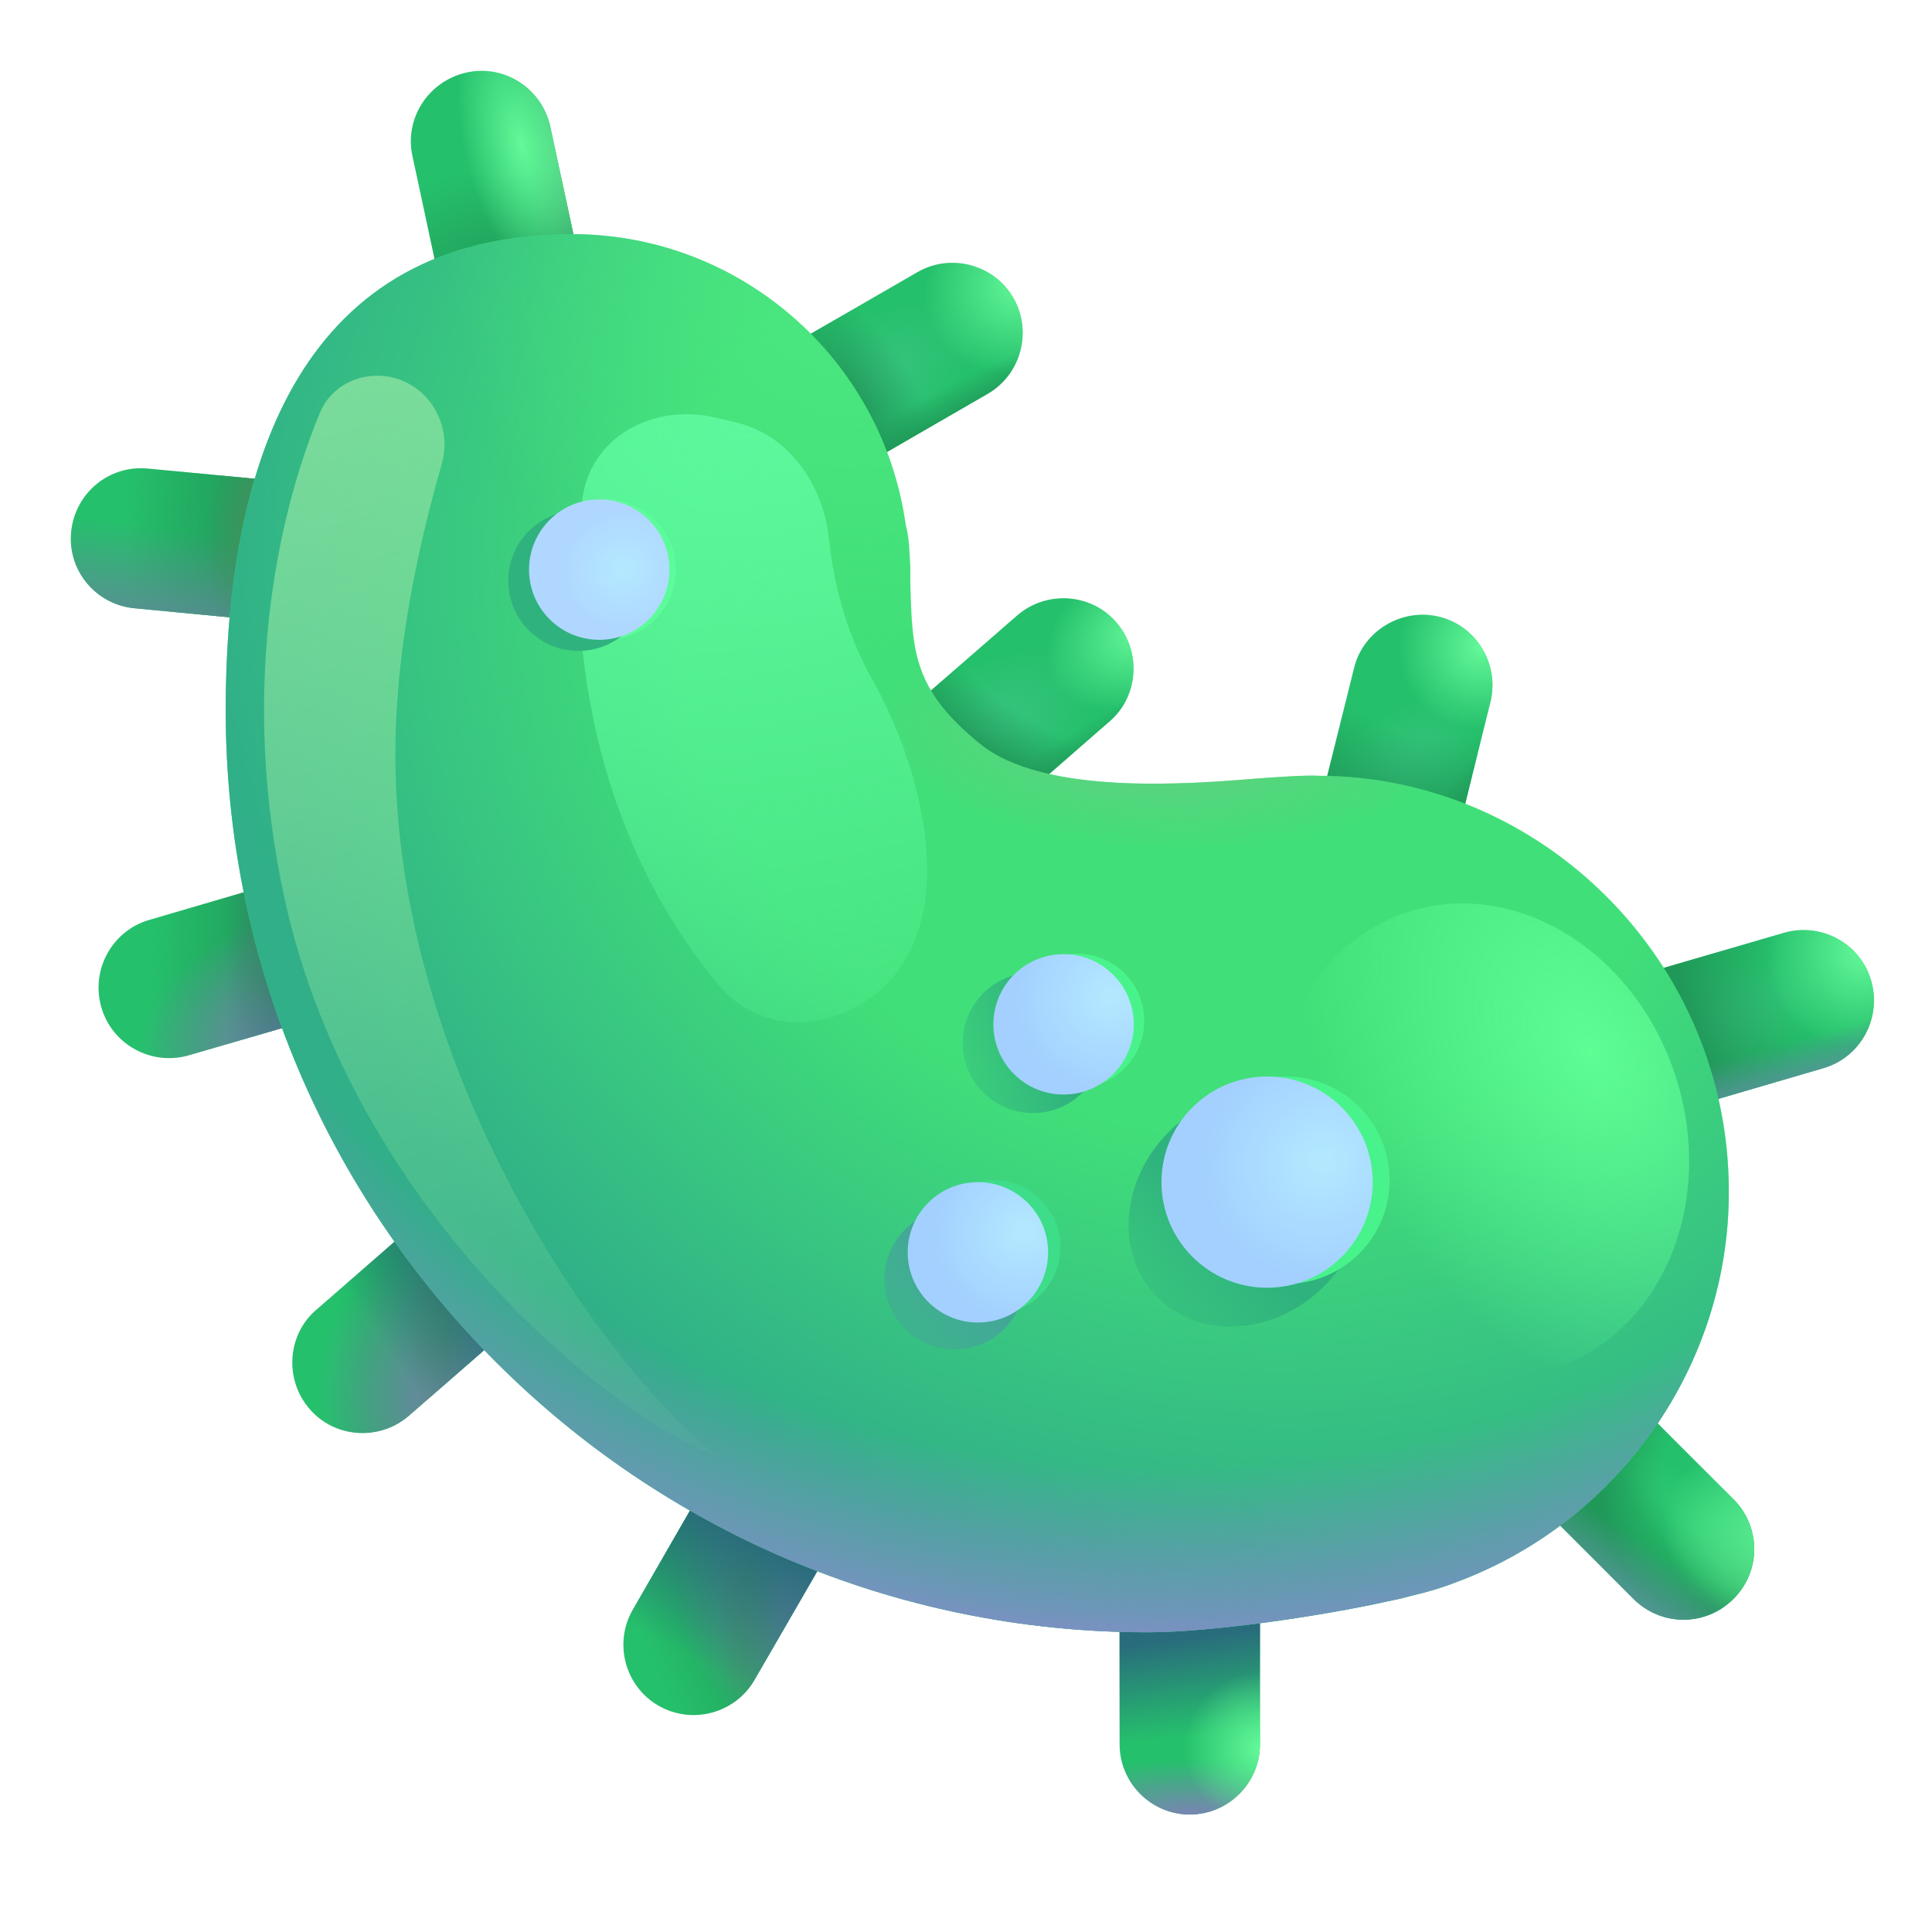 <svg viewBox="1 1 30 30" xmlns="http://www.w3.org/2000/svg">
<g filter="url(#filter0_i_28327_6963)">
<path d="M7.435 9.676C7.375 10.275 6.845 10.716 6.245 10.655L2.985 10.345C2.385 10.286 1.945 9.756 2.005 9.156C2.065 8.556 2.595 8.116 3.195 8.176L6.455 8.486C7.045 8.546 7.495 9.076 7.435 9.676Z" fill="#25C06C"/>
<path d="M7.435 9.676C7.375 10.275 6.845 10.716 6.245 10.655L2.985 10.345C2.385 10.286 1.945 9.756 2.005 9.156C2.065 8.556 2.595 8.116 3.195 8.176L6.455 8.486C7.045 8.546 7.495 9.076 7.435 9.676Z" fill="url(#paint0_radial_28327_6963)"/>
<path d="M7.435 9.676C7.375 10.275 6.845 10.716 6.245 10.655L2.985 10.345C2.385 10.286 1.945 9.756 2.005 9.156C2.065 8.556 2.595 8.116 3.195 8.176L6.455 8.486C7.045 8.546 7.495 9.076 7.435 9.676Z" fill="url(#paint1_linear_28327_6963)"/>
<path d="M7.435 9.676C7.375 10.275 6.845 10.716 6.245 10.655L2.985 10.345C2.385 10.286 1.945 9.756 2.005 9.156C2.065 8.556 2.595 8.116 3.195 8.176L6.455 8.486C7.045 8.546 7.495 9.076 7.435 9.676Z" fill="url(#paint2_radial_28327_6963)"/>
</g>
<g filter="url(#filter1_i_28327_6963)">
<path d="M7.725 15.005C7.895 15.585 7.565 16.195 6.985 16.366L3.835 17.285C3.255 17.456 2.645 17.125 2.475 16.546C2.305 15.966 2.635 15.355 3.215 15.185L6.365 14.265C6.945 14.095 7.555 14.425 7.725 15.005Z" fill="#25C06C"/>
<path d="M7.725 15.005C7.895 15.585 7.565 16.195 6.985 16.366L3.835 17.285C3.255 17.456 2.645 17.125 2.475 16.546C2.305 15.966 2.635 15.355 3.215 15.185L6.365 14.265C6.945 14.095 7.555 14.425 7.725 15.005Z" fill="url(#paint3_radial_28327_6963)"/>
<path d="M7.725 15.005C7.895 15.585 7.565 16.195 6.985 16.366L3.835 17.285C3.255 17.456 2.645 17.125 2.475 16.546C2.305 15.966 2.635 15.355 3.215 15.185L6.365 14.265C6.945 14.095 7.555 14.425 7.725 15.005Z" fill="url(#paint4_radial_28327_6963)"/>
<path d="M7.725 15.005C7.895 15.585 7.565 16.195 6.985 16.366L3.835 17.285C3.255 17.456 2.645 17.125 2.475 16.546C2.305 15.966 2.635 15.355 3.215 15.185L6.365 14.265C6.945 14.095 7.555 14.425 7.725 15.005Z" fill="url(#paint5_radial_28327_6963)"/>
<path d="M7.725 15.005C7.895 15.585 7.565 16.195 6.985 16.366L3.835 17.285C3.255 17.456 2.645 17.125 2.475 16.546C2.305 15.966 2.635 15.355 3.215 15.185L6.365 14.265C6.945 14.095 7.555 14.425 7.725 15.005Z" fill="url(#paint6_linear_28327_6963)"/>
</g>
<g filter="url(#filter2_i_28327_6963)">
<path d="M9.825 19.195C10.215 19.645 10.175 20.346 9.715 20.735L7.245 22.886C6.795 23.276 6.095 23.235 5.705 22.776C5.315 22.326 5.355 21.625 5.815 21.235L8.285 19.085C8.735 18.695 9.435 18.745 9.825 19.195Z" fill="#25C06C"/>
<path d="M9.825 19.195C10.215 19.645 10.175 20.346 9.715 20.735L7.245 22.886C6.795 23.276 6.095 23.235 5.705 22.776C5.315 22.326 5.355 21.625 5.815 21.235L8.285 19.085C8.735 18.695 9.435 18.745 9.825 19.195Z" fill="url(#paint7_radial_28327_6963)"/>
<path d="M9.825 19.195C10.215 19.645 10.175 20.346 9.715 20.735L7.245 22.886C6.795 23.276 6.095 23.235 5.705 22.776C5.315 22.326 5.355 21.625 5.815 21.235L8.285 19.085C8.735 18.695 9.435 18.745 9.825 19.195Z" fill="url(#paint8_radial_28327_6963)"/>
<path d="M9.825 19.195C10.215 19.645 10.175 20.346 9.715 20.735L7.245 22.886C6.795 23.276 6.095 23.235 5.705 22.776C5.315 22.326 5.355 21.625 5.815 21.235L8.285 19.085C8.735 18.695 9.435 18.745 9.825 19.195Z" fill="url(#paint9_radial_28327_6963)"/>
<path d="M9.825 19.195C10.215 19.645 10.175 20.346 9.715 20.735L7.245 22.886C6.795 23.276 6.095 23.235 5.705 22.776C5.315 22.326 5.355 21.625 5.815 21.235L8.285 19.085C8.735 18.695 9.435 18.745 9.825 19.195Z" fill="url(#paint10_linear_28327_6963)"/>
</g>
<g filter="url(#filter3_i_28327_6963)">
<path d="M13.855 22.656C14.375 22.956 14.555 23.626 14.255 24.146L12.615 26.986C12.315 27.506 11.645 27.686 11.125 27.386C10.605 27.086 10.425 26.416 10.725 25.896L12.365 23.056C12.665 22.536 13.335 22.356 13.855 22.656Z" fill="#25C06C"/>
<path d="M13.855 22.656C14.375 22.956 14.555 23.626 14.255 24.146L12.615 26.986C12.315 27.506 11.645 27.686 11.125 27.386C10.605 27.086 10.425 26.416 10.725 25.896L12.365 23.056C12.665 22.536 13.335 22.356 13.855 22.656Z" fill="url(#paint11_radial_28327_6963)"/>
<path d="M13.855 22.656C14.375 22.956 14.555 23.626 14.255 24.146L12.615 26.986C12.315 27.506 11.645 27.686 11.125 27.386C10.605 27.086 10.425 26.416 10.725 25.896L12.365 23.056C12.665 22.536 13.335 22.356 13.855 22.656Z" fill="url(#paint12_radial_28327_6963)"/>
<path d="M13.855 22.656C14.375 22.956 14.555 23.626 14.255 24.146L12.615 26.986C12.315 27.506 11.645 27.686 11.125 27.386C10.605 27.086 10.425 26.416 10.725 25.896L12.365 23.056C12.665 22.536 13.335 22.356 13.855 22.656Z" fill="url(#paint13_radial_28327_6963)"/>
<path d="M13.855 22.656C14.375 22.956 14.555 23.626 14.255 24.146L12.615 26.986C12.315 27.506 11.645 27.686 11.125 27.386C10.605 27.086 10.425 26.416 10.725 25.896L12.365 23.056C12.665 22.536 13.335 22.356 13.855 22.656Z" fill="url(#paint14_linear_28327_6963)"/>
</g>
<g filter="url(#filter4_i_28327_6963)">
<path d="M19.375 23.616C19.975 23.616 20.465 24.106 20.465 24.706V27.986C20.465 28.586 19.975 29.076 19.375 29.076C18.775 29.076 18.285 28.586 18.285 27.986V24.706C18.285 24.106 18.775 23.616 19.375 23.616Z" fill="#25C06C"/>
<path d="M19.375 23.616C19.975 23.616 20.465 24.106 20.465 24.706V27.986C20.465 28.586 19.975 29.076 19.375 29.076C18.775 29.076 18.285 28.586 18.285 27.986V24.706C18.285 24.106 18.775 23.616 19.375 23.616Z" fill="url(#paint15_radial_28327_6963)"/>
<path d="M19.375 23.616C19.975 23.616 20.465 24.106 20.465 24.706V27.986C20.465 28.586 19.975 29.076 19.375 29.076C18.775 29.076 18.285 28.586 18.285 27.986V24.706C18.285 24.106 18.775 23.616 19.375 23.616Z" fill="url(#paint16_linear_28327_6963)"/>
<path d="M19.375 23.616C19.975 23.616 20.465 24.106 20.465 24.706V27.986C20.465 28.586 19.975 29.076 19.375 29.076C18.775 29.076 18.285 28.586 18.285 27.986V24.706C18.285 24.106 18.775 23.616 19.375 23.616Z" fill="url(#paint17_radial_28327_6963)"/>
</g>
<g filter="url(#filter5_i_28327_6963)">
<path d="M23.948 21.858C24.378 21.428 25.067 21.428 25.497 21.858L27.817 24.178C28.247 24.608 28.247 25.298 27.817 25.728C27.387 26.158 26.698 26.158 26.267 25.728L23.948 23.408C23.517 22.978 23.517 22.278 23.948 21.858Z" fill="#25C06C"/>
<path d="M23.948 21.858C24.378 21.428 25.067 21.428 25.497 21.858L27.817 24.178C28.247 24.608 28.247 25.298 27.817 25.728C27.387 26.158 26.698 26.158 26.267 25.728L23.948 23.408C23.517 22.978 23.517 22.278 23.948 21.858Z" fill="url(#paint18_radial_28327_6963)"/>
<path d="M23.948 21.858C24.378 21.428 25.067 21.428 25.497 21.858L27.817 24.178C28.247 24.608 28.247 25.298 27.817 25.728C27.387 26.158 26.698 26.158 26.267 25.728L23.948 23.408C23.517 22.978 23.517 22.278 23.948 21.858Z" fill="url(#paint19_radial_28327_6963)"/>
<path d="M23.948 21.858C24.378 21.428 25.067 21.428 25.497 21.858L27.817 24.178C28.247 24.608 28.247 25.298 27.817 25.728C27.387 26.158 26.698 26.158 26.267 25.728L23.948 23.408C23.517 22.978 23.517 22.278 23.948 21.858Z" fill="url(#paint20_radial_28327_6963)" fill-opacity="0.4"/>
<path d="M23.948 21.858C24.378 21.428 25.067 21.428 25.497 21.858L27.817 24.178C28.247 24.608 28.247 25.298 27.817 25.728C27.387 26.158 26.698 26.158 26.267 25.728L23.948 23.408C23.517 22.978 23.517 22.278 23.948 21.858Z" fill="url(#paint21_linear_28327_6963)"/>
</g>
<g filter="url(#filter6_i_28327_6963)">
<path d="M24.705 17.666C24.535 17.086 24.865 16.476 25.445 16.306L28.595 15.386C29.175 15.216 29.785 15.546 29.955 16.126C30.125 16.706 29.795 17.316 29.215 17.486L26.065 18.406C25.485 18.586 24.875 18.246 24.705 17.666Z" fill="#25C06C"/>
<path d="M24.705 17.666C24.535 17.086 24.865 16.476 25.445 16.306L28.595 15.386C29.175 15.216 29.785 15.546 29.955 16.126C30.125 16.706 29.795 17.316 29.215 17.486L26.065 18.406C25.485 18.586 24.875 18.246 24.705 17.666Z" fill="url(#paint22_radial_28327_6963)"/>
<path d="M24.705 17.666C24.535 17.086 24.865 16.476 25.445 16.306L28.595 15.386C29.175 15.216 29.785 15.546 29.955 16.126C30.125 16.706 29.795 17.316 29.215 17.486L26.065 18.406C25.485 18.586 24.875 18.246 24.705 17.666Z" fill="url(#paint23_radial_28327_6963)"/>
<path d="M24.705 17.666C24.535 17.086 24.865 16.476 25.445 16.306L28.595 15.386C29.175 15.216 29.785 15.546 29.955 16.126C30.125 16.706 29.795 17.316 29.215 17.486L26.065 18.406C25.485 18.586 24.875 18.246 24.705 17.666Z" fill="url(#paint24_radial_28327_6963)"/>
<path d="M24.705 17.666C24.535 17.086 24.865 16.476 25.445 16.306L28.595 15.386C29.175 15.216 29.785 15.546 29.955 16.126C30.125 16.706 29.795 17.316 29.215 17.486L26.065 18.406C25.485 18.586 24.875 18.246 24.705 17.666Z" fill="url(#paint25_linear_28327_6963)"/>
</g>
<g filter="url(#filter7_i_28327_6963)">
<path d="M21.935 15.775C21.355 15.636 20.995 15.036 21.135 14.456L21.925 11.275C22.065 10.695 22.665 10.335 23.245 10.476C23.825 10.616 24.185 11.216 24.045 11.796L23.255 14.976C23.115 15.566 22.515 15.925 21.935 15.775Z" fill="#25C06C"/>
<path d="M21.935 15.775C21.355 15.636 20.995 15.036 21.135 14.456L21.925 11.275C22.065 10.695 22.665 10.335 23.245 10.476C23.825 10.616 24.185 11.216 24.045 11.796L23.255 14.976C23.115 15.566 22.515 15.925 21.935 15.775Z" fill="url(#paint26_radial_28327_6963)"/>
<path d="M21.935 15.775C21.355 15.636 20.995 15.036 21.135 14.456L21.925 11.275C22.065 10.695 22.665 10.335 23.245 10.476C23.825 10.616 24.185 11.216 24.045 11.796L23.255 14.976C23.115 15.566 22.515 15.925 21.935 15.775Z" fill="url(#paint27_linear_28327_6963)"/>
<path d="M21.935 15.775C21.355 15.636 20.995 15.036 21.135 14.456L21.925 11.275C22.065 10.695 22.665 10.335 23.245 10.476C23.825 10.616 24.185 11.216 24.045 11.796L23.255 14.976C23.115 15.566 22.515 15.925 21.935 15.775Z" fill="url(#paint28_radial_28327_6963)"/>
<path d="M21.935 15.775C21.355 15.636 20.995 15.036 21.135 14.456L21.925 11.275C22.065 10.695 22.665 10.335 23.245 10.476C23.825 10.616 24.185 11.216 24.045 11.796L23.255 14.976C23.115 15.566 22.515 15.925 21.935 15.775Z" fill="url(#paint29_radial_28327_6963)"/>
</g>
<g filter="url(#filter8_i_28327_6963)">
<path d="M14.115 14.146C13.725 13.696 13.765 12.996 14.225 12.606L16.695 10.456C17.145 10.066 17.845 10.106 18.235 10.566C18.625 11.016 18.585 11.716 18.125 12.106L15.655 14.256C15.205 14.646 14.505 14.596 14.115 14.146Z" fill="#25C06C"/>
<path d="M14.115 14.146C13.725 13.696 13.765 12.996 14.225 12.606L16.695 10.456C17.145 10.066 17.845 10.106 18.235 10.566C18.625 11.016 18.585 11.716 18.125 12.106L15.655 14.256C15.205 14.646 14.505 14.596 14.115 14.146Z" fill="url(#paint30_radial_28327_6963)"/>
<path d="M14.115 14.146C13.725 13.696 13.765 12.996 14.225 12.606L16.695 10.456C17.145 10.066 17.845 10.106 18.235 10.566C18.625 11.016 18.585 11.716 18.125 12.106L15.655 14.256C15.205 14.646 14.505 14.596 14.115 14.146Z" fill="url(#paint31_linear_28327_6963)"/>
<path d="M14.115 14.146C13.725 13.696 13.765 12.996 14.225 12.606L16.695 10.456C17.145 10.066 17.845 10.106 18.235 10.566C18.625 11.016 18.585 11.716 18.125 12.106L15.655 14.256C15.205 14.646 14.505 14.596 14.115 14.146Z" fill="url(#paint32_radial_28327_6963)"/>
<path d="M14.115 14.146C13.725 13.696 13.765 12.996 14.225 12.606L16.695 10.456C17.145 10.066 17.845 10.106 18.235 10.566C18.625 11.016 18.585 11.716 18.125 12.106L15.655 14.256C15.205 14.646 14.505 14.596 14.115 14.146Z" fill="url(#paint33_radial_28327_6963)"/>
</g>
<g filter="url(#filter9_i_28327_6963)">
<path d="M11.905 8.256C11.605 7.736 11.785 7.066 12.305 6.766L15.145 5.126C15.665 4.826 16.335 5.006 16.635 5.526C16.935 6.046 16.755 6.716 16.235 7.016L13.395 8.656C12.875 8.956 12.205 8.776 11.905 8.256Z" fill="#25C06C"/>
<path d="M11.905 8.256C11.605 7.736 11.785 7.066 12.305 6.766L15.145 5.126C15.665 4.826 16.335 5.006 16.635 5.526C16.935 6.046 16.755 6.716 16.235 7.016L13.395 8.656C12.875 8.956 12.205 8.776 11.905 8.256Z" fill="url(#paint34_radial_28327_6963)"/>
<path d="M11.905 8.256C11.605 7.736 11.785 7.066 12.305 6.766L15.145 5.126C15.665 4.826 16.335 5.006 16.635 5.526C16.935 6.046 16.755 6.716 16.235 7.016L13.395 8.656C12.875 8.956 12.205 8.776 11.905 8.256Z" fill="url(#paint35_linear_28327_6963)"/>
<path d="M11.905 8.256C11.605 7.736 11.785 7.066 12.305 6.766L15.145 5.126C15.665 4.826 16.335 5.006 16.635 5.526C16.935 6.046 16.755 6.716 16.235 7.016L13.395 8.656C12.875 8.956 12.205 8.776 11.905 8.256Z" fill="url(#paint36_radial_28327_6963)"/>
<path d="M11.905 8.256C11.605 7.736 11.785 7.066 12.305 6.766L15.145 5.126C15.665 4.826 16.335 5.006 16.635 5.526C16.935 6.046 16.755 6.716 16.235 7.016L13.395 8.656C12.875 8.956 12.205 8.776 11.905 8.256Z" fill="url(#paint37_radial_28327_6963)"/>
</g>
<g filter="url(#filter10_i_28327_6963)">
<path d="M9.295 7.376C8.705 7.506 8.125 7.126 7.995 6.536L7.305 3.326C7.175 2.736 7.555 2.156 8.145 2.026C8.735 1.896 9.315 2.276 9.445 2.866L10.135 6.076C10.265 6.666 9.885 7.256 9.295 7.376Z" fill="#25C06C"/>
<path d="M9.295 7.376C8.705 7.506 8.125 7.126 7.995 6.536L7.305 3.326C7.175 2.736 7.555 2.156 8.145 2.026C8.735 1.896 9.315 2.276 9.445 2.866L10.135 6.076C10.265 6.666 9.885 7.256 9.295 7.376Z" fill="url(#paint38_linear_28327_6963)"/>
<path d="M9.295 7.376C8.705 7.506 8.125 7.126 7.995 6.536L7.305 3.326C7.175 2.736 7.555 2.156 8.145 2.026C8.735 1.896 9.315 2.276 9.445 2.866L10.135 6.076C10.265 6.666 9.885 7.256 9.295 7.376Z" fill="url(#paint39_radial_28327_6963)"/>
<path d="M9.295 7.376C8.705 7.506 8.125 7.126 7.995 6.536L7.305 3.326C7.175 2.736 7.555 2.156 8.145 2.026C8.735 1.896 9.315 2.276 9.445 2.866L10.135 6.076C10.265 6.666 9.885 7.256 9.295 7.376Z" fill="url(#paint40_radial_28327_6963)"/>
</g>
<path d="M21.465 13.046C21.285 13.036 20.975 13.056 20.555 13.086C19.475 13.176 17.215 13.356 16.225 12.556C15.175 11.706 15.165 11.116 15.135 10.036V9.976V9.786L15.115 9.456C15.105 9.336 15.085 9.226 15.065 9.156C14.705 6.576 12.495 4.636 9.885 4.636C5.719 4.636 4.505 8.109 4.505 12.036C4.505 19.926 10.925 26.346 18.815 26.346C19.815 26.346 21.505 26.096 22.545 25.866C22.645 25.846 22.745 25.826 22.925 25.776C23.145 25.726 23.385 25.656 23.615 25.566C26.145 24.626 27.845 22.196 27.845 19.516C27.855 15.946 24.955 13.046 21.465 13.046Z" fill="#41DF79"/>
<path d="M21.465 13.046C21.285 13.036 20.975 13.056 20.555 13.086C19.475 13.176 17.215 13.356 16.225 12.556C15.175 11.706 15.165 11.116 15.135 10.036V9.976V9.786L15.115 9.456C15.105 9.336 15.085 9.226 15.065 9.156C14.705 6.576 12.495 4.636 9.885 4.636C5.719 4.636 4.505 8.109 4.505 12.036C4.505 19.926 10.925 26.346 18.815 26.346C19.815 26.346 21.505 26.096 22.545 25.866C22.645 25.846 22.745 25.826 22.925 25.776C23.145 25.726 23.385 25.656 23.615 25.566C26.145 24.626 27.845 22.196 27.845 19.516C27.855 15.946 24.955 13.046 21.465 13.046Z" fill="url(#paint41_radial_28327_6963)"/>
<path d="M21.465 13.046C21.285 13.036 20.975 13.056 20.555 13.086C19.475 13.176 17.215 13.356 16.225 12.556C15.175 11.706 15.165 11.116 15.135 10.036V9.976V9.786L15.115 9.456C15.105 9.336 15.085 9.226 15.065 9.156C14.705 6.576 12.495 4.636 9.885 4.636C5.719 4.636 4.505 8.109 4.505 12.036C4.505 19.926 10.925 26.346 18.815 26.346C19.815 26.346 21.505 26.096 22.545 25.866C22.645 25.846 22.745 25.826 22.925 25.776C23.145 25.726 23.385 25.656 23.615 25.566C26.145 24.626 27.845 22.196 27.845 19.516C27.855 15.946 24.955 13.046 21.465 13.046Z" fill="url(#paint42_radial_28327_6963)"/>
<path d="M21.465 13.046C21.285 13.036 20.975 13.056 20.555 13.086C19.475 13.176 17.215 13.356 16.225 12.556C15.175 11.706 15.165 11.116 15.135 10.036V9.976V9.786L15.115 9.456C15.105 9.336 15.085 9.226 15.065 9.156C14.705 6.576 12.495 4.636 9.885 4.636C5.719 4.636 4.505 8.109 4.505 12.036C4.505 19.926 10.925 26.346 18.815 26.346C19.815 26.346 21.505 26.096 22.545 25.866C22.645 25.846 22.745 25.826 22.925 25.776C23.145 25.726 23.385 25.656 23.615 25.566C26.145 24.626 27.845 22.196 27.845 19.516C27.855 15.946 24.955 13.046 21.465 13.046Z" fill="url(#paint43_radial_28327_6963)"/>
<path d="M21.465 13.046C21.285 13.036 20.975 13.056 20.555 13.086C19.475 13.176 17.215 13.356 16.225 12.556C15.175 11.706 15.165 11.116 15.135 10.036V9.976V9.786L15.115 9.456C15.105 9.336 15.085 9.226 15.065 9.156C14.705 6.576 12.495 4.636 9.885 4.636C5.719 4.636 4.505 8.109 4.505 12.036C4.505 19.926 10.925 26.346 18.815 26.346C19.815 26.346 21.505 26.096 22.545 25.866C22.645 25.846 22.745 25.826 22.925 25.776C23.145 25.726 23.385 25.656 23.615 25.566C26.145 24.626 27.845 22.196 27.845 19.516C27.855 15.946 24.955 13.046 21.465 13.046Z" fill="url(#paint44_radial_28327_6963)"/>
<path d="M21.465 13.046C21.285 13.036 20.975 13.056 20.555 13.086C19.475 13.176 17.215 13.356 16.225 12.556C15.175 11.706 15.165 11.116 15.135 10.036V9.976V9.786L15.115 9.456C15.105 9.336 15.085 9.226 15.065 9.156C14.705 6.576 12.495 4.636 9.885 4.636C5.719 4.636 4.505 8.109 4.505 12.036C4.505 19.926 10.925 26.346 18.815 26.346C19.815 26.346 21.505 26.096 22.545 25.866C22.645 25.846 22.745 25.826 22.925 25.776C23.145 25.726 23.385 25.656 23.615 25.566C26.145 24.626 27.845 22.196 27.845 19.516C27.855 15.946 24.955 13.046 21.465 13.046Z" fill="url(#paint45_radial_28327_6963)"/>
<g filter="url(#filter11_f_28327_6963)">
<path d="M12.17 16.307C10.145 13.88 9.829 10.839 10.037 8.796C10.139 7.796 11.132 7.254 12.11 7.485L12.43 7.56C13.252 7.754 13.782 8.525 13.872 9.365C13.965 10.239 14.213 10.96 14.542 11.545C15.306 12.905 15.871 15.076 14.817 16.225C14.092 17.015 12.857 17.13 12.17 16.307Z" fill="url(#paint46_radial_28327_6963)"/>
</g>
<g filter="url(#filter12_f_28327_6963)">
<ellipse cx="23.996" cy="18.704" rx="3.181" ry="3.719" transform="rotate(-17.327 23.996 18.704)" fill="url(#paint47_radial_28327_6963)"/>
</g>
<g filter="url(#filter13_f_28327_6963)">
<path d="M10.405 10.935C11.007 10.935 11.495 10.447 11.495 9.845C11.495 9.243 11.007 8.755 10.405 8.755C9.802 8.755 9.314 9.243 9.314 9.845C9.314 10.447 9.802 10.935 10.405 10.935Z" fill="#5CFC9B"/>
</g>
<g filter="url(#filter14_f_28327_6963)">
<path d="M17.039 18.284C17.641 18.284 18.129 17.796 18.129 17.194C18.129 16.592 17.641 16.104 17.039 16.104C16.437 16.104 15.949 16.592 15.949 17.194C15.949 17.796 16.437 18.284 17.039 18.284Z" fill="url(#paint48_linear_28327_6963)"/>
</g>
<g filter="url(#filter15_f_28327_6963)">
<path d="M15.824 21.953C16.426 21.953 16.914 21.465 16.914 20.863C16.914 20.261 16.426 19.773 15.824 19.773C15.222 19.773 14.734 20.261 14.734 20.863C14.734 21.465 15.222 21.953 15.824 21.953Z" fill="url(#paint49_linear_28327_6963)"/>
</g>
<g filter="url(#filter16_f_28327_6963)">
<path d="M18.966 21.14C19.625 21.809 20.78 21.739 21.548 20.985C22.315 20.23 22.404 19.075 21.745 18.406C21.087 17.737 19.931 17.806 19.164 18.561C18.396 19.316 18.308 20.47 18.966 21.14Z" fill="url(#paint50_linear_28327_6963)"/>
</g>
<g filter="url(#filter17_f_28327_6963)">
<path d="M20.968 20.936C21.857 20.936 22.578 20.215 22.578 19.326C22.578 18.436 21.857 17.716 20.968 17.716C20.079 17.716 19.358 18.436 19.358 19.326C19.358 20.215 20.079 20.936 20.968 20.936Z" fill="#49F38C"/>
</g>
<g filter="url(#filter18_f_28327_6963)">
<path d="M17.727 17.891C18.302 17.891 18.768 17.425 18.768 16.85C18.768 16.275 18.302 15.81 17.727 15.81C17.152 15.81 16.687 16.275 16.687 16.85C16.687 17.425 17.152 17.891 17.727 17.891Z" fill="#49F38C"/>
</g>
<g filter="url(#filter19_f_28327_6963)">
<path d="M16.425 21.407C17 21.407 17.466 20.941 17.466 20.366C17.466 19.791 17 19.326 16.425 19.326C15.851 19.326 15.385 19.791 15.385 20.366C15.385 20.941 15.851 21.407 16.425 21.407Z" fill="#3DDD8A"/>
</g>
<path d="M20.675 20.996C21.581 20.996 22.315 20.261 22.315 19.356C22.315 18.45 21.581 17.716 20.675 17.716C19.77 17.716 19.035 18.45 19.035 19.356C19.035 20.261 19.77 20.996 20.675 20.996Z" fill="url(#paint51_radial_28327_6963)"/>
<path d="M16.185 21.536C16.787 21.536 17.275 21.048 17.275 20.446C17.275 19.844 16.787 19.356 16.185 19.356C15.583 19.356 15.095 19.844 15.095 20.446C15.095 21.048 15.583 21.536 16.185 21.536Z" fill="url(#paint52_radial_28327_6963)"/>
<path d="M17.515 17.996C18.117 17.996 18.605 17.508 18.605 16.906C18.605 16.304 18.117 15.816 17.515 15.816C16.913 15.816 16.425 16.304 16.425 16.906C16.425 17.508 16.913 17.996 17.515 17.996Z" fill="url(#paint53_radial_28327_6963)"/>
<g filter="url(#filter20_f_28327_6963)">
<path d="M9.982 11.107C10.584 11.107 11.072 10.619 11.072 10.017C11.072 9.415 10.584 8.927 9.982 8.927C9.38 8.927 8.892 9.415 8.892 10.017C8.892 10.619 9.38 11.107 9.982 11.107Z" fill="#30B27E"/>
</g>
<path d="M10.305 10.935C10.907 10.935 11.395 10.447 11.395 9.845C11.395 9.243 10.907 8.755 10.305 8.755C9.703 8.755 9.215 9.243 9.215 9.845C9.215 10.447 9.703 10.935 10.305 10.935Z" fill="url(#paint54_radial_28327_6963)"/>
<g filter="url(#filter21_f_28327_6963)">
<path d="M5.42 14.959C4.73 11.807 5.27 9.085 5.971 7.402C6.118 7.048 6.474 6.834 6.858 6.834C7.561 6.834 8.054 7.527 7.86 8.203C7.473 9.551 7.139 11.155 7.139 12.709C7.139 17.596 10.284 22.136 12.139 23.616C10.472 22.991 6.47 19.759 5.42 14.959Z" fill="url(#paint55_linear_28327_6963)"/>
</g>
<defs>
<filter id="filter0_i_28327_6963" x="2" y="8.17" width="5.541" height="2.591" filterUnits="userSpaceOnUse" color-interpolation-filters="sRGB">
<feFlood flood-opacity="0" result="BackgroundImageFix"/>
<feBlend mode="normal" in="SourceGraphic" in2="BackgroundImageFix" result="shape"/>
<feColorMatrix in="SourceAlpha" type="matrix" values="0 0 0 0 0 0 0 0 0 0 0 0 0 0 0 0 0 0 127 0" result="hardAlpha"/>
<feOffset dx="0.1" dy="0.1"/>
<feGaussianBlur stdDeviation="0.175"/>
<feComposite in2="hardAlpha" operator="arithmetic" k2="-1" k3="1"/>
<feColorMatrix type="matrix" values="0 0 0 0 0.518 0 0 0 0 0.835 0 0 0 0 0.616 0 0 0 1 0"/>
<feBlend mode="normal" in2="shape" result="effect1_innerShadow_28327_6963"/>
</filter>
<filter id="filter1_i_28327_6963" x="2.431" y="14.221" width="5.439" height="3.209" filterUnits="userSpaceOnUse" color-interpolation-filters="sRGB">
<feFlood flood-opacity="0" result="BackgroundImageFix"/>
<feBlend mode="normal" in="SourceGraphic" in2="BackgroundImageFix" result="shape"/>
<feColorMatrix in="SourceAlpha" type="matrix" values="0 0 0 0 0 0 0 0 0 0 0 0 0 0 0 0 0 0 127 0" result="hardAlpha"/>
<feOffset dx="0.1" dy="0.1"/>
<feGaussianBlur stdDeviation="0.175"/>
<feComposite in2="hardAlpha" operator="arithmetic" k2="-1" k3="1"/>
<feColorMatrix type="matrix" values="0 0 0 0 0.529 0 0 0 0 0.933 0 0 0 0 0.654 0 0 0 1 0"/>
<feBlend mode="normal" in2="shape" result="effect1_innerShadow_28327_6963"/>
</filter>
<filter id="filter2_i_28327_6963" x="5.439" y="18.823" width="4.752" height="4.429" filterUnits="userSpaceOnUse" color-interpolation-filters="sRGB">
<feFlood flood-opacity="0" result="BackgroundImageFix"/>
<feBlend mode="normal" in="SourceGraphic" in2="BackgroundImageFix" result="shape"/>
<feColorMatrix in="SourceAlpha" type="matrix" values="0 0 0 0 0 0 0 0 0 0 0 0 0 0 0 0 0 0 127 0" result="hardAlpha"/>
<feOffset dx="0.1" dy="0.1"/>
<feGaussianBlur stdDeviation="0.175"/>
<feComposite in2="hardAlpha" operator="arithmetic" k2="-1" k3="1"/>
<feColorMatrix type="matrix" values="0 0 0 0 0.529 0 0 0 0 0.933 0 0 0 0 0.654 0 0 0 1 0"/>
<feBlend mode="normal" in2="shape" result="effect1_innerShadow_28327_6963"/>
</filter>
<filter id="filter3_i_28327_6963" x="10.58" y="22.51" width="3.92" height="5.12" filterUnits="userSpaceOnUse" color-interpolation-filters="sRGB">
<feFlood flood-opacity="0" result="BackgroundImageFix"/>
<feBlend mode="normal" in="SourceGraphic" in2="BackgroundImageFix" result="shape"/>
<feColorMatrix in="SourceAlpha" type="matrix" values="0 0 0 0 0 0 0 0 0 0 0 0 0 0 0 0 0 0 127 0" result="hardAlpha"/>
<feOffset dx="0.1" dy="0.1"/>
<feGaussianBlur stdDeviation="0.175"/>
<feComposite in2="hardAlpha" operator="arithmetic" k2="-1" k3="1"/>
<feColorMatrix type="matrix" values="0 0 0 0 0.529 0 0 0 0 0.933 0 0 0 0 0.654 0 0 0 1 0"/>
<feBlend mode="normal" in2="shape" result="effect1_innerShadow_28327_6963"/>
</filter>
<filter id="filter4_i_28327_6963" x="18.285" y="23.616" width="2.28" height="5.56" filterUnits="userSpaceOnUse" color-interpolation-filters="sRGB">
<feFlood flood-opacity="0" result="BackgroundImageFix"/>
<feBlend mode="normal" in="SourceGraphic" in2="BackgroundImageFix" result="shape"/>
<feColorMatrix in="SourceAlpha" type="matrix" values="0 0 0 0 0 0 0 0 0 0 0 0 0 0 0 0 0 0 127 0" result="hardAlpha"/>
<feOffset dx="0.1" dy="0.1"/>
<feGaussianBlur stdDeviation="0.175"/>
<feComposite in2="hardAlpha" operator="arithmetic" k2="-1" k3="1"/>
<feColorMatrix type="matrix" values="0 0 0 0 0.529 0 0 0 0 0.933 0 0 0 0 0.654 0 0 0 1 0"/>
<feBlend mode="normal" in2="shape" result="effect1_innerShadow_28327_6963"/>
</filter>
<filter id="filter5_i_28327_6963" x="23.625" y="21.535" width="4.615" height="4.615" filterUnits="userSpaceOnUse" color-interpolation-filters="sRGB">
<feFlood flood-opacity="0" result="BackgroundImageFix"/>
<feBlend mode="normal" in="SourceGraphic" in2="BackgroundImageFix" result="shape"/>
<feColorMatrix in="SourceAlpha" type="matrix" values="0 0 0 0 0 0 0 0 0 0 0 0 0 0 0 0 0 0 127 0" result="hardAlpha"/>
<feOffset dx="0.1" dy="0.1"/>
<feGaussianBlur stdDeviation="0.175"/>
<feComposite in2="hardAlpha" operator="arithmetic" k2="-1" k3="1"/>
<feColorMatrix type="matrix" values="0 0 0 0 0.518 0 0 0 0 0.835 0 0 0 0 0.616 0 0 0 1 0"/>
<feBlend mode="normal" in2="shape" result="effect1_innerShadow_28327_6963"/>
</filter>
<filter id="filter6_i_28327_6963" x="24.661" y="15.341" width="5.439" height="3.213" filterUnits="userSpaceOnUse" color-interpolation-filters="sRGB">
<feFlood flood-opacity="0" result="BackgroundImageFix"/>
<feBlend mode="normal" in="SourceGraphic" in2="BackgroundImageFix" result="shape"/>
<feColorMatrix in="SourceAlpha" type="matrix" values="0 0 0 0 0 0 0 0 0 0 0 0 0 0 0 0 0 0 127 0" result="hardAlpha"/>
<feOffset dx="0.1" dy="0.1"/>
<feGaussianBlur stdDeviation="0.175"/>
<feComposite in2="hardAlpha" operator="arithmetic" k2="-1" k3="1"/>
<feColorMatrix type="matrix" values="0 0 0 0 0.518 0 0 0 0 0.835 0 0 0 0 0.616 0 0 0 1 0"/>
<feBlend mode="normal" in2="shape" result="effect1_innerShadow_28327_6963"/>
</filter>
<filter id="filter7_i_28327_6963" x="21.105" y="10.445" width="3.07" height="5.464" filterUnits="userSpaceOnUse" color-interpolation-filters="sRGB">
<feFlood flood-opacity="0" result="BackgroundImageFix"/>
<feBlend mode="normal" in="SourceGraphic" in2="BackgroundImageFix" result="shape"/>
<feColorMatrix in="SourceAlpha" type="matrix" values="0 0 0 0 0 0 0 0 0 0 0 0 0 0 0 0 0 0 127 0" result="hardAlpha"/>
<feOffset dx="0.1" dy="0.1"/>
<feGaussianBlur stdDeviation="0.175"/>
<feComposite in2="hardAlpha" operator="arithmetic" k2="-1" k3="1"/>
<feColorMatrix type="matrix" values="0 0 0 0 0.518 0 0 0 0 0.835 0 0 0 0 0.616 0 0 0 1 0"/>
<feBlend mode="normal" in2="shape" result="effect1_innerShadow_28327_6963"/>
</filter>
<filter id="filter8_i_28327_6963" x="13.849" y="10.189" width="4.752" height="4.429" filterUnits="userSpaceOnUse" color-interpolation-filters="sRGB">
<feFlood flood-opacity="0" result="BackgroundImageFix"/>
<feBlend mode="normal" in="SourceGraphic" in2="BackgroundImageFix" result="shape"/>
<feColorMatrix in="SourceAlpha" type="matrix" values="0 0 0 0 0 0 0 0 0 0 0 0 0 0 0 0 0 0 127 0" result="hardAlpha"/>
<feOffset dx="0.1" dy="0.1"/>
<feGaussianBlur stdDeviation="0.175"/>
<feComposite in2="hardAlpha" operator="arithmetic" k2="-1" k3="1"/>
<feColorMatrix type="matrix" values="0 0 0 0 0.518 0 0 0 0 0.835 0 0 0 0 0.616 0 0 0 1 0"/>
<feBlend mode="normal" in2="shape" result="effect1_innerShadow_28327_6963"/>
</filter>
<filter id="filter9_i_28327_6963" x="11.76" y="4.98" width="5.12" height="3.92" filterUnits="userSpaceOnUse" color-interpolation-filters="sRGB">
<feFlood flood-opacity="0" result="BackgroundImageFix"/>
<feBlend mode="normal" in="SourceGraphic" in2="BackgroundImageFix" result="shape"/>
<feColorMatrix in="SourceAlpha" type="matrix" values="0 0 0 0 0 0 0 0 0 0 0 0 0 0 0 0 0 0 127 0" result="hardAlpha"/>
<feOffset dx="0.1" dy="0.1"/>
<feGaussianBlur stdDeviation="0.175"/>
<feComposite in2="hardAlpha" operator="arithmetic" k2="-1" k3="1"/>
<feColorMatrix type="matrix" values="0 0 0 0 0.518 0 0 0 0 0.835 0 0 0 0 0.616 0 0 0 1 0"/>
<feBlend mode="normal" in2="shape" result="effect1_innerShadow_28327_6963"/>
</filter>
<filter id="filter10_i_28327_6963" x="7.28" y="2" width="2.981" height="5.501" filterUnits="userSpaceOnUse" color-interpolation-filters="sRGB">
<feFlood flood-opacity="0" result="BackgroundImageFix"/>
<feBlend mode="normal" in="SourceGraphic" in2="BackgroundImageFix" result="shape"/>
<feColorMatrix in="SourceAlpha" type="matrix" values="0 0 0 0 0 0 0 0 0 0 0 0 0 0 0 0 0 0 127 0" result="hardAlpha"/>
<feOffset dx="0.1" dy="0.1"/>
<feGaussianBlur stdDeviation="0.175"/>
<feComposite in2="hardAlpha" operator="arithmetic" k2="-1" k3="1"/>
<feColorMatrix type="matrix" values="0 0 0 0 0.518 0 0 0 0 0.835 0 0 0 0 0.616 0 0 0 1 0"/>
<feBlend mode="normal" in2="shape" result="effect1_innerShadow_28327_6963"/>
</filter>
<filter id="filter11_f_28327_6963" x="7.982" y="5.432" width="9.413" height="13.441" filterUnits="userSpaceOnUse" color-interpolation-filters="sRGB">
<feFlood flood-opacity="0" result="BackgroundImageFix"/>
<feBlend mode="normal" in="SourceGraphic" in2="BackgroundImageFix" result="shape"/>
<feGaussianBlur stdDeviation="1" result="effect1_foregroundBlur_28327_6963"/>
</filter>
<filter id="filter12_f_28327_6963" x="19.762" y="14.028" width="8.467" height="9.352" filterUnits="userSpaceOnUse" color-interpolation-filters="sRGB">
<feFlood flood-opacity="0" result="BackgroundImageFix"/>
<feBlend mode="normal" in="SourceGraphic" in2="BackgroundImageFix" result="shape"/>
<feGaussianBlur stdDeviation="0.5" result="effect1_foregroundBlur_28327_6963"/>
</filter>
<filter id="filter13_f_28327_6963" x="8.814" y="8.255" width="3.18" height="3.18" filterUnits="userSpaceOnUse" color-interpolation-filters="sRGB">
<feFlood flood-opacity="0" result="BackgroundImageFix"/>
<feBlend mode="normal" in="SourceGraphic" in2="BackgroundImageFix" result="shape"/>
<feGaussianBlur stdDeviation="0.25" result="effect1_foregroundBlur_28327_6963"/>
</filter>
<filter id="filter14_f_28327_6963" x="15.449" y="15.604" width="3.18" height="3.18" filterUnits="userSpaceOnUse" color-interpolation-filters="sRGB">
<feFlood flood-opacity="0" result="BackgroundImageFix"/>
<feBlend mode="normal" in="SourceGraphic" in2="BackgroundImageFix" result="shape"/>
<feGaussianBlur stdDeviation="0.25" result="effect1_foregroundBlur_28327_6963"/>
</filter>
<filter id="filter15_f_28327_6963" x="14.234" y="19.273" width="3.18" height="3.18" filterUnits="userSpaceOnUse" color-interpolation-filters="sRGB">
<feFlood flood-opacity="0" result="BackgroundImageFix"/>
<feBlend mode="normal" in="SourceGraphic" in2="BackgroundImageFix" result="shape"/>
<feGaussianBlur stdDeviation="0.25" result="effect1_foregroundBlur_28327_6963"/>
</filter>
<filter id="filter16_f_28327_6963" x="18.025" y="17.446" width="4.661" height="4.653" filterUnits="userSpaceOnUse" color-interpolation-filters="sRGB">
<feFlood flood-opacity="0" result="BackgroundImageFix"/>
<feBlend mode="normal" in="SourceGraphic" in2="BackgroundImageFix" result="shape"/>
<feGaussianBlur stdDeviation="0.25" result="effect1_foregroundBlur_28327_6963"/>
</filter>
<filter id="filter17_f_28327_6963" x="18.858" y="17.216" width="4.22" height="4.22" filterUnits="userSpaceOnUse" color-interpolation-filters="sRGB">
<feFlood flood-opacity="0" result="BackgroundImageFix"/>
<feBlend mode="normal" in="SourceGraphic" in2="BackgroundImageFix" result="shape"/>
<feGaussianBlur stdDeviation="0.25" result="effect1_foregroundBlur_28327_6963"/>
</filter>
<filter id="filter18_f_28327_6963" x="16.187" y="15.31" width="3.081" height="3.081" filterUnits="userSpaceOnUse" color-interpolation-filters="sRGB">
<feFlood flood-opacity="0" result="BackgroundImageFix"/>
<feBlend mode="normal" in="SourceGraphic" in2="BackgroundImageFix" result="shape"/>
<feGaussianBlur stdDeviation="0.25" result="effect1_foregroundBlur_28327_6963"/>
</filter>
<filter id="filter19_f_28327_6963" x="14.885" y="18.826" width="3.081" height="3.081" filterUnits="userSpaceOnUse" color-interpolation-filters="sRGB">
<feFlood flood-opacity="0" result="BackgroundImageFix"/>
<feBlend mode="normal" in="SourceGraphic" in2="BackgroundImageFix" result="shape"/>
<feGaussianBlur stdDeviation="0.25" result="effect1_foregroundBlur_28327_6963"/>
</filter>
<filter id="filter20_f_28327_6963" x="8.392" y="8.427" width="3.18" height="3.18" filterUnits="userSpaceOnUse" color-interpolation-filters="sRGB">
<feFlood flood-opacity="0" result="BackgroundImageFix"/>
<feBlend mode="normal" in="SourceGraphic" in2="BackgroundImageFix" result="shape"/>
<feGaussianBlur stdDeviation="0.25" result="effect1_foregroundBlur_28327_6963"/>
</filter>
<filter id="filter21_f_28327_6963" x="3.6" y="5.334" width="10.038" height="19.781" filterUnits="userSpaceOnUse" color-interpolation-filters="sRGB">
<feFlood flood-opacity="0" result="BackgroundImageFix"/>
<feBlend mode="normal" in="SourceGraphic" in2="BackgroundImageFix" result="shape"/>
<feGaussianBlur stdDeviation="0.75" result="effect1_foregroundBlur_28327_6963"/>
</filter>
<radialGradient id="paint0_radial_28327_6963" cx="0" cy="0" r="1" gradientUnits="userSpaceOnUse" gradientTransform="translate(5.312 9.416) rotate(-177.985) scale(2.486 11.999)">
<stop offset="0.166" stop-color="#209858"/>
<stop offset="1" stop-color="#209858" stop-opacity="0"/>
</radialGradient>
<linearGradient id="paint1_linear_28327_6963" x1="3.969" y1="10.875" x2="4.187" y2="9.188" gradientUnits="userSpaceOnUse">
<stop stop-color="#62879A"/>
<stop offset="1" stop-color="#62879A" stop-opacity="0"/>
</linearGradient>
<radialGradient id="paint2_radial_28327_6963" cx="0" cy="0" r="1" gradientUnits="userSpaceOnUse" gradientTransform="translate(4.875 8.953) rotate(97.672) scale(3.043 1.272)">
<stop stop-color="#43925F"/>
<stop offset="0.6" stop-color="#43925F" stop-opacity="0"/>
</radialGradient>
<radialGradient id="paint3_radial_28327_6963" cx="0" cy="0" r="1" gradientUnits="userSpaceOnUse" gradientTransform="translate(5.681 15.775) rotate(-177.438) scale(2.44 14.972)">
<stop offset="0.166" stop-color="#209858"/>
<stop offset="1" stop-color="#209858" stop-opacity="0"/>
</radialGradient>
<radialGradient id="paint4_radial_28327_6963" cx="0" cy="0" r="1" gradientUnits="userSpaceOnUse" gradientTransform="translate(5.359 16.969) rotate(-109.855) scale(1.794 2.375)">
<stop stop-color="#7B83B3"/>
<stop offset="1" stop-color="#7B83B3" stop-opacity="0"/>
</radialGradient>
<radialGradient id="paint5_radial_28327_6963" cx="0" cy="0" r="1" gradientUnits="userSpaceOnUse" gradientTransform="translate(5.252 15.198) rotate(96.046) scale(3.785 1.253)">
<stop stop-color="#43925F"/>
<stop offset="0.6" stop-color="#43925F" stop-opacity="0"/>
</radialGradient>
<linearGradient id="paint6_linear_28327_6963" x1="6.312" y1="16.594" x2="4.401" y2="16.638" gradientUnits="userSpaceOnUse">
<stop stop-color="#296C7C"/>
<stop offset="1" stop-color="#296C7C" stop-opacity="0"/>
</linearGradient>
<radialGradient id="paint7_radial_28327_6963" cx="0" cy="0" r="1" gradientUnits="userSpaceOnUse" gradientTransform="translate(8.272 20.987) rotate(-175.911) scale(2.13 20.813)">
<stop offset="0.166" stop-color="#209858"/>
<stop offset="1" stop-color="#209858" stop-opacity="0"/>
</radialGradient>
<radialGradient id="paint8_radial_28327_6963" cx="0" cy="0" r="1" gradientUnits="userSpaceOnUse" gradientTransform="translate(7.991 22.648) rotate(-102.735) scale(2.409 2.147)">
<stop stop-color="#7B83B3"/>
<stop offset="1" stop-color="#7B83B3" stop-opacity="0"/>
</radialGradient>
<radialGradient id="paint9_radial_28327_6963" cx="0" cy="0" r="1" gradientUnits="userSpaceOnUse" gradientTransform="translate(7.898 20.184) rotate(93.792) scale(5.252 1.095)">
<stop stop-color="#43925F"/>
<stop offset="0.6" stop-color="#43925F" stop-opacity="0"/>
</radialGradient>
<linearGradient id="paint10_linear_28327_6963" x1="9.031" y1="21.531" x2="7.484" y2="22.644" gradientUnits="userSpaceOnUse">
<stop stop-color="#296C7C"/>
<stop offset="1" stop-color="#296C7C" stop-opacity="0"/>
</linearGradient>
<radialGradient id="paint11_radial_28327_6963" cx="0" cy="0" r="1" gradientUnits="userSpaceOnUse" gradientTransform="translate(13.015 25.141) rotate(156.56) scale(2.435 33.441)">
<stop offset="0.166" stop-color="#209858"/>
<stop offset="1" stop-color="#209858" stop-opacity="0"/>
</radialGradient>
<radialGradient id="paint12_radial_28327_6963" cx="0" cy="0" r="1" gradientUnits="userSpaceOnUse" gradientTransform="translate(13.625 25.625) rotate(158.791) scale(2.246 2.579)">
<stop stop-color="#7B83B3"/>
<stop offset="1" stop-color="#7B83B3" stop-opacity="0"/>
</radialGradient>
<radialGradient id="paint13_radial_28327_6963" cx="0" cy="0" r="1" gradientUnits="userSpaceOnUse" gradientTransform="translate(12.599 24.089) rotate(92.687) scale(6.085 0.9)">
<stop stop-color="#43925F"/>
<stop offset="0.6" stop-color="#43925F" stop-opacity="0"/>
</radialGradient>
<linearGradient id="paint14_linear_28327_6963" x1="12.656" y1="24.781" x2="11.64" y2="26.656" gradientUnits="userSpaceOnUse">
<stop stop-color="#296C7C"/>
<stop offset="1" stop-color="#296C7C" stop-opacity="0"/>
</linearGradient>
<radialGradient id="paint15_radial_28327_6963" cx="0" cy="0" r="1" gradientUnits="userSpaceOnUse" gradientTransform="translate(19.375 29.076) rotate(-90) scale(0.841 2.656)">
<stop stop-color="#7B83B3"/>
<stop offset="1" stop-color="#7B83B3" stop-opacity="0"/>
</radialGradient>
<linearGradient id="paint16_linear_28327_6963" x1="19.187" y1="26.346" x2="19.375" y2="27.844" gradientUnits="userSpaceOnUse">
<stop stop-color="#296C7C"/>
<stop offset="1" stop-color="#296C7C" stop-opacity="0"/>
</linearGradient>
<radialGradient id="paint17_radial_28327_6963" cx="0" cy="0" r="1" gradientUnits="userSpaceOnUse" gradientTransform="translate(20.465 28.047) rotate(-128.432) scale(1.177 1.185)">
<stop stop-color="#64F999"/>
<stop offset="1" stop-color="#64F999" stop-opacity="0"/>
</radialGradient>
<radialGradient id="paint18_radial_28327_6963" cx="0" cy="0" r="1" gradientUnits="userSpaceOnUse" gradientTransform="translate(27.312 23.793) rotate(180) scale(2 2.724)">
<stop offset="0.306" stop-color="#209858" stop-opacity="0"/>
<stop offset="0.797" stop-color="#209858"/>
</radialGradient>
<radialGradient id="paint19_radial_28327_6963" cx="0" cy="0" r="1" gradientUnits="userSpaceOnUse" gradientTransform="translate(28.625 24.688) rotate(-172.875) scale(2.016 1.729)">
<stop stop-color="#64F999"/>
<stop offset="0.943" stop-color="#64F999" stop-opacity="0"/>
</radialGradient>
<radialGradient id="paint20_radial_28327_6963" cx="0" cy="0" r="1" gradientUnits="userSpaceOnUse" gradientTransform="translate(29.156 26.453) rotate(-135.623) scale(4.58 0.836)">
<stop stop-color="#64F999"/>
<stop offset="0.943" stop-color="#64F999" stop-opacity="0"/>
</radialGradient>
<linearGradient id="paint21_linear_28327_6963" x1="25.469" y1="25.297" x2="26.48" y2="23.808" gradientUnits="userSpaceOnUse">
<stop stop-color="#559598"/>
<stop offset="0.509" stop-color="#559598" stop-opacity="0"/>
</linearGradient>
<radialGradient id="paint22_radial_28327_6963" cx="0" cy="0" r="1" gradientUnits="userSpaceOnUse" gradientTransform="translate(27.226 16.961) rotate(-23.553) scale(2.103 0.906)">
<stop stop-color="#3CC582"/>
<stop offset="1" stop-color="#3CC582" stop-opacity="0"/>
</radialGradient>
<radialGradient id="paint23_radial_28327_6963" cx="0" cy="0" r="1" gradientUnits="userSpaceOnUse" gradientTransform="translate(29.234 16.016) rotate(162.693) scale(2.259 3.178)">
<stop offset="0.306" stop-color="#209858" stop-opacity="0"/>
<stop offset="1" stop-color="#209858"/>
</radialGradient>
<radialGradient id="paint24_radial_28327_6963" cx="0" cy="0" r="1" gradientUnits="userSpaceOnUse" gradientTransform="translate(29.844 15.656) rotate(138.053) scale(1.66 1.57)">
<stop stop-color="#64F999"/>
<stop offset="0.943" stop-color="#64F999" stop-opacity="0"/>
</radialGradient>
<linearGradient id="paint25_linear_28327_6963" x1="28.719" y1="17.735" x2="28.547" y2="17.11" gradientUnits="userSpaceOnUse">
<stop stop-color="#559598"/>
<stop offset="1" stop-color="#559598" stop-opacity="0"/>
</linearGradient>
<radialGradient id="paint26_radial_28327_6963" cx="0" cy="0" r="1" gradientUnits="userSpaceOnUse" gradientTransform="translate(22.532 13.237) rotate(-53.475) scale(1.802 1.014)">
<stop stop-color="#3CC582"/>
<stop offset="1" stop-color="#3CC582" stop-opacity="0"/>
</radialGradient>
<linearGradient id="paint27_linear_28327_6963" x1="23.336" y1="14.268" x2="22.806" y2="13.833" gradientUnits="userSpaceOnUse">
<stop offset="0.217" stop-color="#209858"/>
<stop offset="1" stop-color="#209858" stop-opacity="0"/>
</linearGradient>
<radialGradient id="paint28_radial_28327_6963" cx="0" cy="0" r="1" gradientUnits="userSpaceOnUse" gradientTransform="translate(23.219 10.445) rotate(100.38) scale(3.487 3.893)">
<stop offset="0.538" stop-color="#209858" stop-opacity="0"/>
<stop offset="0.932" stop-color="#209858"/>
</radialGradient>
<radialGradient id="paint29_radial_28327_6963" cx="0" cy="0" r="1" gradientUnits="userSpaceOnUse" gradientTransform="translate(23.906 10.938) rotate(139.538) scale(1.396 1.331)">
<stop stop-color="#64F999"/>
<stop offset="0.943" stop-color="#64F999" stop-opacity="0"/>
</radialGradient>
<radialGradient id="paint30_radial_28327_6963" cx="0" cy="0" r="1" gradientUnits="userSpaceOnUse" gradientTransform="translate(16.084 12.443) rotate(-34.827) scale(2.046 1.128)">
<stop stop-color="#3CC582"/>
<stop offset="1" stop-color="#3CC582" stop-opacity="0"/>
</radialGradient>
<linearGradient id="paint31_linear_28327_6963" x1="17.344" y1="13.275" x2="16.951" y2="12.649" gradientUnits="userSpaceOnUse">
<stop offset="0.217" stop-color="#209858"/>
<stop offset="1" stop-color="#209858" stop-opacity="0"/>
</linearGradient>
<radialGradient id="paint32_radial_28327_6963" cx="0" cy="0" r="1" gradientUnits="userSpaceOnUse" gradientTransform="translate(17.515 10.531) rotate(122.622) scale(2.486 4.588)">
<stop offset="0.651" stop-color="#209858" stop-opacity="0"/>
<stop offset="1" stop-color="#209858"/>
</radialGradient>
<radialGradient id="paint33_radial_28327_6963" cx="0" cy="0" r="1" gradientUnits="userSpaceOnUse" gradientTransform="translate(18.625 10.688) rotate(149.647) scale(1.686 1.172)">
<stop stop-color="#64F999"/>
<stop offset="0.943" stop-color="#64F999" stop-opacity="0"/>
</radialGradient>
<radialGradient id="paint34_radial_28327_6963" cx="0" cy="0" r="1" gradientUnits="userSpaceOnUse" gradientTransform="translate(14.172 6.969) rotate(-29.638) scale(2.085 1.054)">
<stop stop-color="#3CC582"/>
<stop offset="1" stop-color="#3CC582" stop-opacity="0"/>
</radialGradient>
<linearGradient id="paint35_linear_28327_6963" x1="15.531" y1="7.703" x2="15.219" y2="7.094" gradientUnits="userSpaceOnUse">
<stop offset="0.217" stop-color="#209858"/>
<stop offset="1" stop-color="#209858" stop-opacity="0"/>
</linearGradient>
<radialGradient id="paint36_radial_28327_6963" cx="0" cy="0" r="1" gradientUnits="userSpaceOnUse" gradientTransform="translate(13.984 7.203) rotate(-30.964) scale(1.184 2.022)">
<stop offset="0.14" stop-color="#209858"/>
<stop offset="1" stop-color="#209858" stop-opacity="0"/>
</radialGradient>
<radialGradient id="paint37_radial_28327_6963" cx="0" cy="0" r="1" gradientUnits="userSpaceOnUse" gradientTransform="translate(16.78 5.281) rotate(148.209) scale(1.691 1.444)">
<stop stop-color="#64F999"/>
<stop offset="0.943" stop-color="#64F999" stop-opacity="0"/>
</radialGradient>
<linearGradient id="paint38_linear_28327_6963" x1="9.828" y1="4.297" x2="9.062" y2="4.359" gradientUnits="userSpaceOnUse">
<stop stop-color="#60CD8C"/>
<stop offset="1" stop-color="#60CD8C" stop-opacity="0"/>
</linearGradient>
<radialGradient id="paint39_radial_28327_6963" cx="0" cy="0" r="1" gradientUnits="userSpaceOnUse" gradientTransform="translate(8.937 5.344) rotate(80.538) scale(1.901 3.196)">
<stop stop-color="#209858"/>
<stop offset="1" stop-color="#209858" stop-opacity="0"/>
</radialGradient>
<radialGradient id="paint40_radial_28327_6963" cx="0" cy="0" r="1" gradientUnits="userSpaceOnUse" gradientTransform="translate(9 3.156) rotate(77.3) scale(2.274 0.96)">
<stop stop-color="#64F999"/>
<stop offset="0.943" stop-color="#64F999" stop-opacity="0"/>
</radialGradient>
<radialGradient id="paint41_radial_28327_6963" cx="0" cy="0" r="1" gradientUnits="userSpaceOnUse" gradientTransform="translate(19.375 11.063) rotate(124.046) scale(13.954 15.961)">
<stop offset="0.513" stop-color="#30AF88" stop-opacity="0"/>
<stop offset="1" stop-color="#30AF88"/>
</radialGradient>
<radialGradient id="paint42_radial_28327_6963" cx="0" cy="0" r="1" gradientUnits="userSpaceOnUse" gradientTransform="translate(18.437 11.75) rotate(97.719) scale(16.84 21.21)">
<stop offset="0.707" stop-color="#878CCC" stop-opacity="0"/>
<stop offset="0.897" stop-color="#878CCC"/>
</radialGradient>
<radialGradient id="paint43_radial_28327_6963" cx="0" cy="0" r="1" gradientUnits="userSpaceOnUse" gradientTransform="translate(18.437 11.75) rotate(97.719) scale(16.84 21.21)">
<stop offset="0.846" stop-color="#878CCC" stop-opacity="0"/>
<stop offset="0.917" stop-color="#878CCC"/>
</radialGradient>
<radialGradient id="paint44_radial_28327_6963" cx="0" cy="0" r="1" gradientUnits="userSpaceOnUse" gradientTransform="translate(19.062 12.375) rotate(91.975) scale(1.814 4.489)">
<stop stop-color="#6ACB81"/>
<stop offset="1" stop-color="#6ACB81" stop-opacity="0"/>
</radialGradient>
<radialGradient id="paint45_radial_28327_6963" cx="0" cy="0" r="1" gradientUnits="userSpaceOnUse" gradientTransform="translate(15.5 2.875) rotate(121.973) scale(23.134 18.014)">
<stop stop-color="#50EA83"/>
<stop offset="0.383" stop-color="#50EA83" stop-opacity="0"/>
</radialGradient>
<radialGradient id="paint46_radial_28327_6963" cx="0" cy="0" r="1" gradientUnits="userSpaceOnUse" gradientTransform="translate(12.749 7.44) rotate(78.811) scale(12.112 20.073)">
<stop stop-color="#5DF89D"/>
<stop offset="1" stop-color="#5DF89D" stop-opacity="0"/>
</radialGradient>
<radialGradient id="paint47_radial_28327_6963" cx="0" cy="0" r="1" gradientUnits="userSpaceOnUse" gradientTransform="translate(26.034 17.877) rotate(168.269) scale(4.065 6.049)">
<stop stop-color="#5FFD95"/>
<stop offset="1" stop-color="#5FFD95" stop-opacity="0"/>
</radialGradient>
<linearGradient id="paint48_linear_28327_6963" x1="17.297" y1="16.906" x2="15.14" y2="17.639" gradientUnits="userSpaceOnUse">
<stop stop-color="#30B27E"/>
<stop offset="1" stop-color="#30B27E" stop-opacity="0"/>
</linearGradient>
<linearGradient id="paint49_linear_28327_6963" x1="16.14" y1="20.484" x2="14.123" y2="22.623" gradientUnits="userSpaceOnUse">
<stop stop-color="#45A29B"/>
<stop offset="1" stop-color="#45A29B" stop-opacity="0"/>
</linearGradient>
<linearGradient id="paint50_linear_28327_6963" x1="19.984" y1="20" x2="18.219" y2="21.75" gradientUnits="userSpaceOnUse">
<stop stop-color="#30B27E"/>
<stop offset="1" stop-color="#30B27E" stop-opacity="0"/>
</linearGradient>
<radialGradient id="paint51_radial_28327_6963" cx="0" cy="0" r="1" gradientUnits="userSpaceOnUse" gradientTransform="translate(21.531 19.031) rotate(150.436) scale(1.891 1.797)">
<stop stop-color="#B3E9FF"/>
<stop offset="1" stop-color="#A3D0FF"/>
</radialGradient>
<radialGradient id="paint52_radial_28327_6963" cx="0" cy="0" r="1" gradientUnits="userSpaceOnUse" gradientTransform="translate(16.906 20.125) rotate(149.786) scale(1.441 1.369)">
<stop stop-color="#B3E9FF"/>
<stop offset="1" stop-color="#A3D0FF"/>
</radialGradient>
<radialGradient id="paint53_radial_28327_6963" cx="0" cy="0" r="1" gradientUnits="userSpaceOnUse" gradientTransform="translate(18.25 16.469) rotate(146.244) scale(1.514 1.439)">
<stop stop-color="#B3E9FF"/>
<stop offset="1" stop-color="#A3D0FF"/>
</radialGradient>
<radialGradient id="paint54_radial_28327_6963" cx="0" cy="0" r="1" gradientUnits="userSpaceOnUse" gradientTransform="translate(10.672 9.845) rotate(155.574) scale(0.978 0.93)">
<stop stop-color="#B3E9FF"/>
<stop offset="1" stop-color="#B0D7FF"/>
</radialGradient>
<linearGradient id="paint55_linear_28327_6963" x1="6.638" y1="3.834" x2="12.951" y2="24.459" gradientUnits="userSpaceOnUse">
<stop stop-color="#85E09F"/>
<stop offset="1" stop-color="#85E09F" stop-opacity="0"/>
</linearGradient>
</defs>
</svg>
